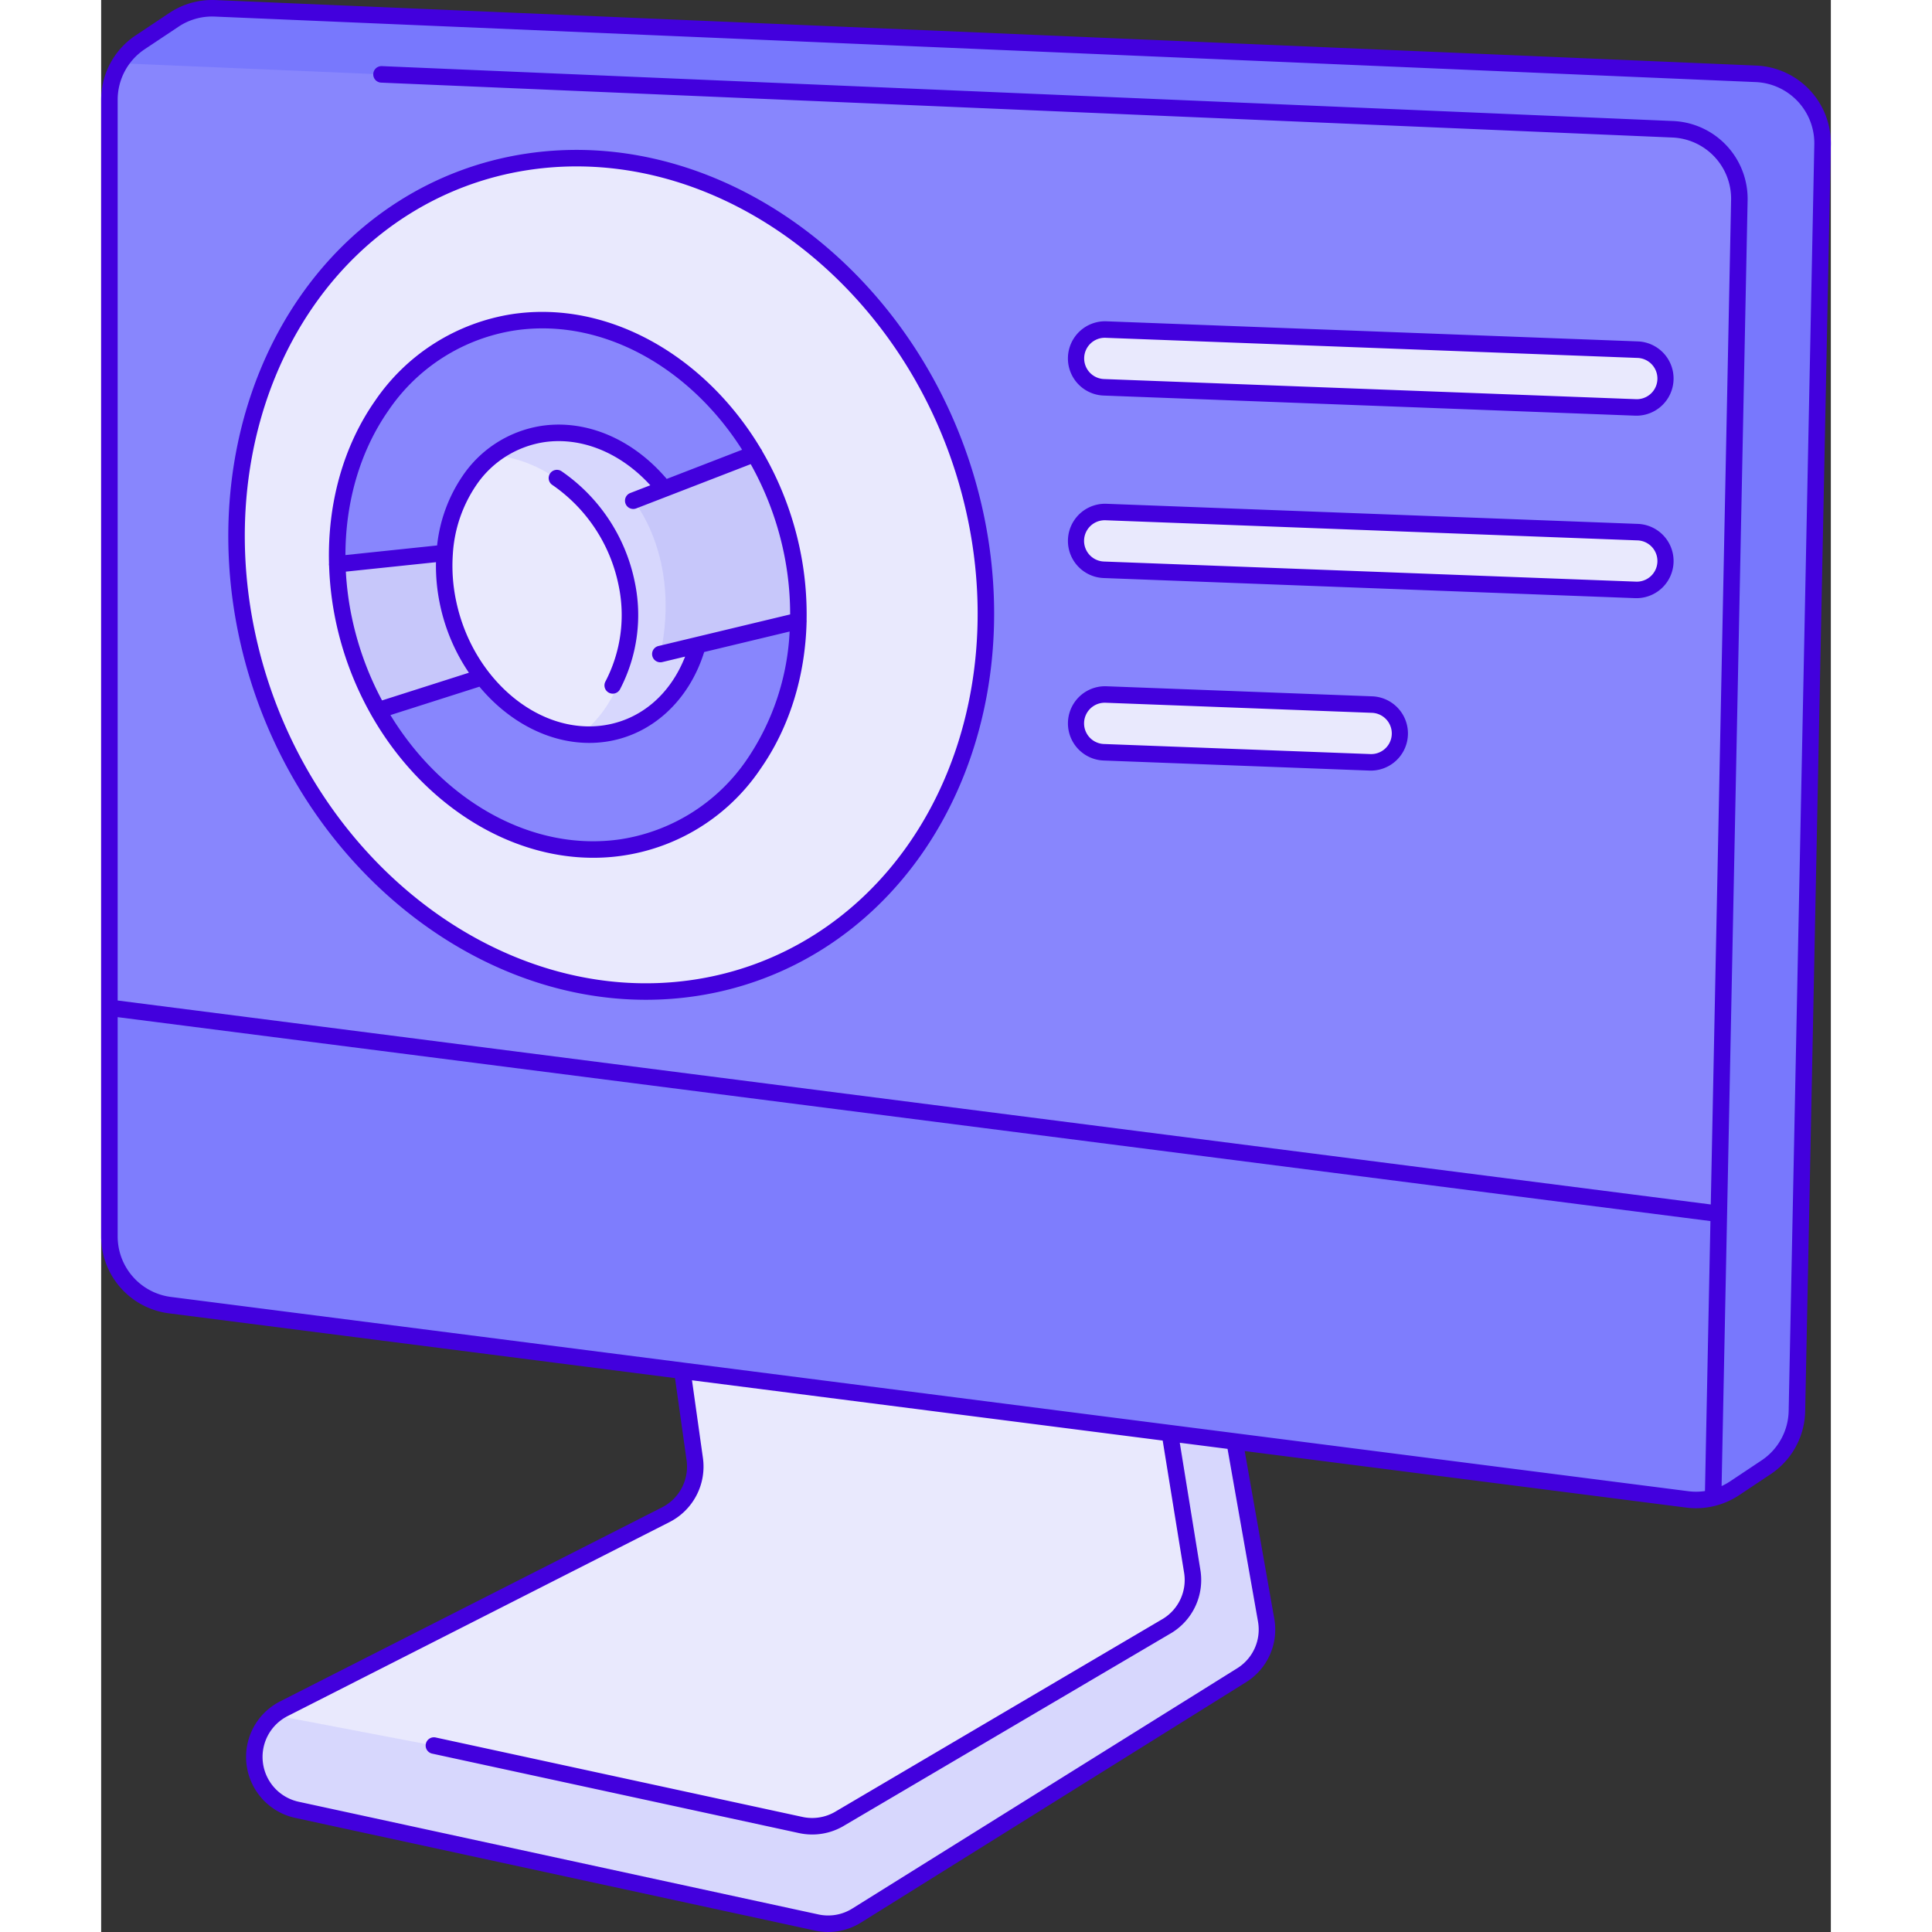 <svg height="512" viewBox="0 0 418.996 468.005" width="512" xmlns="http://www.w3.org/2000/svg"><rect x="0" y="0" width="418.996" height="468.005" fill="#333333" stroke="none"/><g id="Calque_2" data-name="Calque 2"><g id="_34-_Driving_School" data-name="34- Driving School"><path d="m276.228 405.83-93.2 58.18a13.069 13.069 0 0 1 -9.72 1.69l-125.88-27.29a13.093 13.093 0 0 1 -3.16-24.49l92.48-46.98a13.094 13.094 0 0 0 7.04-13.5l-9.55-67.92 7.11 1.1-.17-1.1 124.51 13.31.64 3.66 15.87 89.95a13.092 13.092 0 0 1 -5.97 13.39z" fill="#e9e9fd"/><path d="m276.228 405.83-93.2 58.18a13.069 13.069 0 0 1 -9.72 1.69l-125.88-27.29a13.114 13.114 0 0 1 -5.52-22.96l38.7 7.39 88.82 19.24a13.107 13.107 0 0 0 9.7-1.66l79.14-46.59a13.088 13.088 0 0 0 6.03-13.22l-12.48-76.99 14.51-1.13 15.87 89.95a13.092 13.092 0 0 1 -5.97 13.39z" fill="#d7d7fd"/><path d="m416.988 34.96-6.21 306.87a16.664 16.664 0 0 1 -1.83 7.25 16.461 16.461 0 0 1 -5.62 6.34l-7.68 5.12a16.661 16.661 0 0 1 -11.41 2.67l-367.62-47.06a16.742 16.742 0 0 1 -14.618-16.61v-275.36a16.751 16.751 0 0 1 7.46-13.93l8.16-5.44a16.651 16.651 0 0 1 10-2.79l373.34 15.87a16.741 16.741 0 0 1 16.028 17.07z" fill="#8886fd"/><path d="m408.948 349.08a16.461 16.461 0 0 1 -5.62 6.34l-7.68 5.12a16.661 16.661 0 0 1 -11.41 2.67l-367.62-47.06a16.742 16.742 0 0 1 -14.618-16.61v-55.41l.01-.01 389.85 49.91z" fill="#7e7dfd"/><path d="m416.988 34.96-6.21 306.87a16.713 16.713 0 0 1 -7.45 13.59l-7.68 5.12a16.753 16.753 0 0 1 -5.17 2.3v-.01l6.36-314.43a16.752 16.752 0 0 0 -16.038-17.08l-376.26-16a16.625 16.625 0 0 1 4.92-5.07l8.16-5.44a16.651 16.651 0 0 1 10-2.79l373.34 15.87a16.741 16.741 0 0 1 16.028 17.07z" fill="#7878fd"/><path d="m48.244 137.623 39.523-4.158 9.599 28.958-38.983 12.414" fill="#c7c7fa"/><path d="m122.048 177.68a25.492 25.492 0 0 1 -5.85.19c-14.77-1.08-28.5-14.24-32.18-31.95-3.05-14.65 1.63-28.35 10.95-35.63a25.407 25.407 0 0 1 11.99-5.15c16.84-2.49 33.87 11.73 38.04 31.76s-6.11 38.29-22.95 40.78z" fill="#d7d7fd"/><path d="m116.2 177.87c-14.77-1.08-28.5-14.24-32.18-31.95-3.05-14.65 1.63-28.35 10.95-35.63 14.77 1.09 28.5 14.25 32.18 31.96 3.05 14.65-1.622 28.35-10.95 35.62z" fill="#e9e9fd"/><path d="m135.488 158.427 48.387-11.6-14.395-41.227-40.551 15.684s11.548 13.44 6.559 37.143z" fill="#c7c7fa"/><path d="m35.134 152.73c11.3 55.243 60.058 94 108.89 86.545s79.265-58.258 67.957-113.507-60.057-93.989-108.89-86.545-79.264 58.258-67.957 113.507zm64.741-74.661c29.986-4.481 60.191 20.362 67.465 55.489s-11.151 67.229-41.137 71.71-60.2-20.369-67.471-55.49 11.151-67.235 41.143-71.709z" fill="#e9e9fd"/><path d="m242.929 93.821 128.7 4.869h.27a7 7 0 0 0 .259-13.995l-128.7-4.869a7 7 0 1 0 -.529 13.99z" fill="#e9e9fd"/><path d="m372.154 128.905-128.7-4.87a7 7 0 1 0 -.529 13.99l128.7 4.87h.27a7 7 0 0 0 .259-14z" fill="#e9e9fd"/><path d="m307.807 170.675-64.349-2.436a7 7 0 1 0 -.529 13.99l64.348 2.436h.27a7 7 0 0 0 .26-13.995z" fill="#e9e9fd"/><g fill="#4200dd"><path d="m401.047 15.89-373.347-15.874a18.671 18.671 0 0 0 -11.19 3.13l-8.159 5.437a18.706 18.706 0 0 0 -8.351 15.599v275.357a18.784 18.784 0 0 0 16.365 18.593l122.646 15.7 2.8 19.886a11.088 11.088 0 0 1 -5.966 11.437l-92.48 46.98a15.1 15.1 0 0 0 -5.731 21.828 15.061 15.061 0 0 0 9.373 6.4l125.877 27.289a15 15 0 0 0 11.207-1.948l93.2-58.179a15.028 15.028 0 0 0 6.881-15.434l-7.162-40.591 106.972 13.7a18.478 18.478 0 0 0 2.381.152 18.742 18.742 0 0 0 4.481-.554c.044-.008.086-.023.129-.034a18.724 18.724 0 0 0 5.785-2.558l7.676-5.114a18.756 18.756 0 0 0 8.346-15.22l6.212-306.872a18.855 18.855 0 0 0 -17.945-19.11zm-120.818 376.9a11.049 11.049 0 0 1 -5.059 11.346l-93.2 58.179a11.034 11.034 0 0 1 -8.239 1.432l-125.881-27.292a11.105 11.105 0 0 1 -2.676-20.755l92.478-46.979a15.087 15.087 0 0 0 8.117-15.562l-2.645-18.8 114.019 14.6 5.181 31.974a11.012 11.012 0 0 1 -5.071 11.174l-79.176 46.612a11.068 11.068 0 0 1 -8.225 1.407l-88.82-19.24a2 2 0 1 0 -.847 3.91l88.815 19.238a15.215 15.215 0 0 0 3.251.353 15 15 0 0 0 7.892-2.244l79.174-46.611a15.01 15.01 0 0 0 6.955-15.242l-4.99-30.8 11.573 1.482zm108.277-31.6a14.79 14.79 0 0 1 -4.016.042l-243.515-31.178c-.029 0-.058-.01-.087-.012l-124.015-15.877a14.778 14.778 0 0 1 -12.873-14.626v-53.147l385.83 49.4zm20.274-19.4a14.748 14.748 0 0 1 -6.565 11.972l-7.676 5.114a14.726 14.726 0 0 1 -2.007 1.109l6.305-311.548a18.87 18.87 0 0 0 -17.952-19.117l-312.885-13.304a2 2 0 0 0 -.17 4l312.884 13.3a14.845 14.845 0 0 1 14.122 15.042l-4.926 243.41-385.91-49.407v-218.179a14.716 14.716 0 0 1 6.569-12.271l8.16-5.437a14.639 14.639 0 0 1 8.163-2.474q.318 0 .638.014l373.347 15.873a14.829 14.829 0 0 1 14.115 15.031z"/><path d="m55.188 136.889c0 .045.02.088.027.133a77.671 77.671 0 0 0 1.558 13.161 79.128 79.128 0 0 0 8.586 22.892 2.047 2.047 0 0 0 .118.211c11.868 20.836 32.422 34.5 53.736 34.5a48.768 48.768 0 0 0 40.556-21.613c6.977-10 10.776-22.376 11.114-35.467a2 2 0 0 0 0-.507 76.98 76.98 0 0 0 -1.589-17.046 79.024 79.024 0 0 0 -9.172-23.888c-.006-.016-.007-.031-.013-.046a1.956 1.956 0 0 0 -.322-.537c-13.37-22.394-36.877-36.071-60.211-32.591a49.334 49.334 0 0 0 -33.27 21.067c-7.656 10.969-11.483 24.8-11.113 39.3a2.027 2.027 0 0 0 -.005.431zm5.5 12.484a74.136 74.136 0 0 1 -1.415-10.9l21.833-2.289a45.318 45.318 0 0 0 .951 10.144 46.33 46.33 0 0 0 7.027 16.632l-21.04 6.71a75.478 75.478 0 0 1 -7.354-20.297zm95.8 34.511a45.386 45.386 0 0 1 -30.581 19.406c-21.523 3.222-43.232-9.376-55.834-30.07l21.563-6.877c6.984 8.406 16.651 13.617 26.587 13.617a28.145 28.145 0 0 0 4.117-.3c11.056-1.636 20.048-9.916 23.734-21.713l20.7-4.967a60.173 60.173 0 0 1 -10.285 30.904zm8.892-49.92a73.174 73.174 0 0 1 1.518 14.872l-31.878 7.649a2 2 0 1 0 .934 3.889l5.5-1.32c-3.6 9.188-10.767 15.325-19.7 16.647-15.785 2.33-31.838-11.208-35.779-30.188a40.973 40.973 0 0 1 -.778-11.36v-.024a33.21 33.21 0 0 1 5.656-16.585 24.312 24.312 0 0 1 16.395-10.426c9.1-1.344 18.569 2.538 25.781 10.431l-4.825 1.866a2 2 0 1 0 1.443 3.73l27.7-10.712a75.307 75.307 0 0 1 8.034 21.531zm-95.794-34.517a45.367 45.367 0 0 1 30.585-19.4c21.1-3.16 42.393 8.9 55.094 28.9l-18.265 7.067c-8.217-9.659-19.454-14.463-30.336-12.853a28.268 28.268 0 0 0 -19.09 12.094 36.817 36.817 0 0 0 -6.192 16.875l-22.21 2.329c.015-12.952 3.579-25.219 10.414-35.012z"/><path d="m111.607 114.213a2 2 0 1 0 -2.253 3.3 38.838 38.838 0 0 1 15.93 24 34.874 34.874 0 0 1 -3.127 23.572 2 2 0 0 0 3.526 1.89 38.882 38.882 0 0 0 3.517-26.275 42.86 42.86 0 0 0 -17.593-26.487z"/><path d="m242.853 95.82 128.706 4.869c.111 0 .223.006.335.006a9 9 0 0 0 .334-17.994l-128.7-4.869a9 9 0 0 0 -.679 17.988zm.53-13.99 128.695 4.87a5 5 0 0 1 -.183 10l-128.895-4.878a5 5 0 1 1 .378-9.992z"/><path d="m242.854 140.024 128.706 4.87c.111 0 .223.006.335.006a9 9 0 0 0 .335-17.994l-128.7-4.87a9 9 0 0 0 -.677 17.988zm.342-13.994h.187l128.695 4.87a5 5 0 0 1 -.183 10l-128.89-4.874a5 5 0 0 1 .191-10z"/><path d="m242.854 184.228 64.358 2.436c.111 0 .224.006.335.006a9 9 0 0 0 .336-17.994l-64.351-2.436a9 9 0 0 0 -.677 17.988zm.342-13.994h.187l64.348 2.436a5 5 0 0 1 -.183 10l-64.542-2.44a5 5 0 0 1 .191-10z"/><path d="m48.271 71.718c-15.6 22.38-21.1 52.053-15.1 81.413 10.543 51.537 53.358 89.059 98.8 89.055a81.988 81.988 0 0 0 12.351-.934c22-3.353 41.358-15.6 54.519-34.473 15.6-22.38 21.1-52.054 15.1-81.412-11.492-56.182-61.354-95.718-111.151-88.121-21.996 3.354-41.357 15.595-54.519 34.472zm55.122-30.518a77.886 77.886 0 0 1 11.768-.891c43.581 0 84.7 36.188 94.861 85.859 5.79 28.29.52 56.838-14.459 78.322-12.528 17.97-30.939 29.62-51.84 32.806-47.709 7.293-95.555-30.835-106.63-84.967-5.789-28.291-.519-56.839 14.46-78.323 12.528-17.97 30.938-29.619 51.84-32.806z"/></g></g></g></svg>